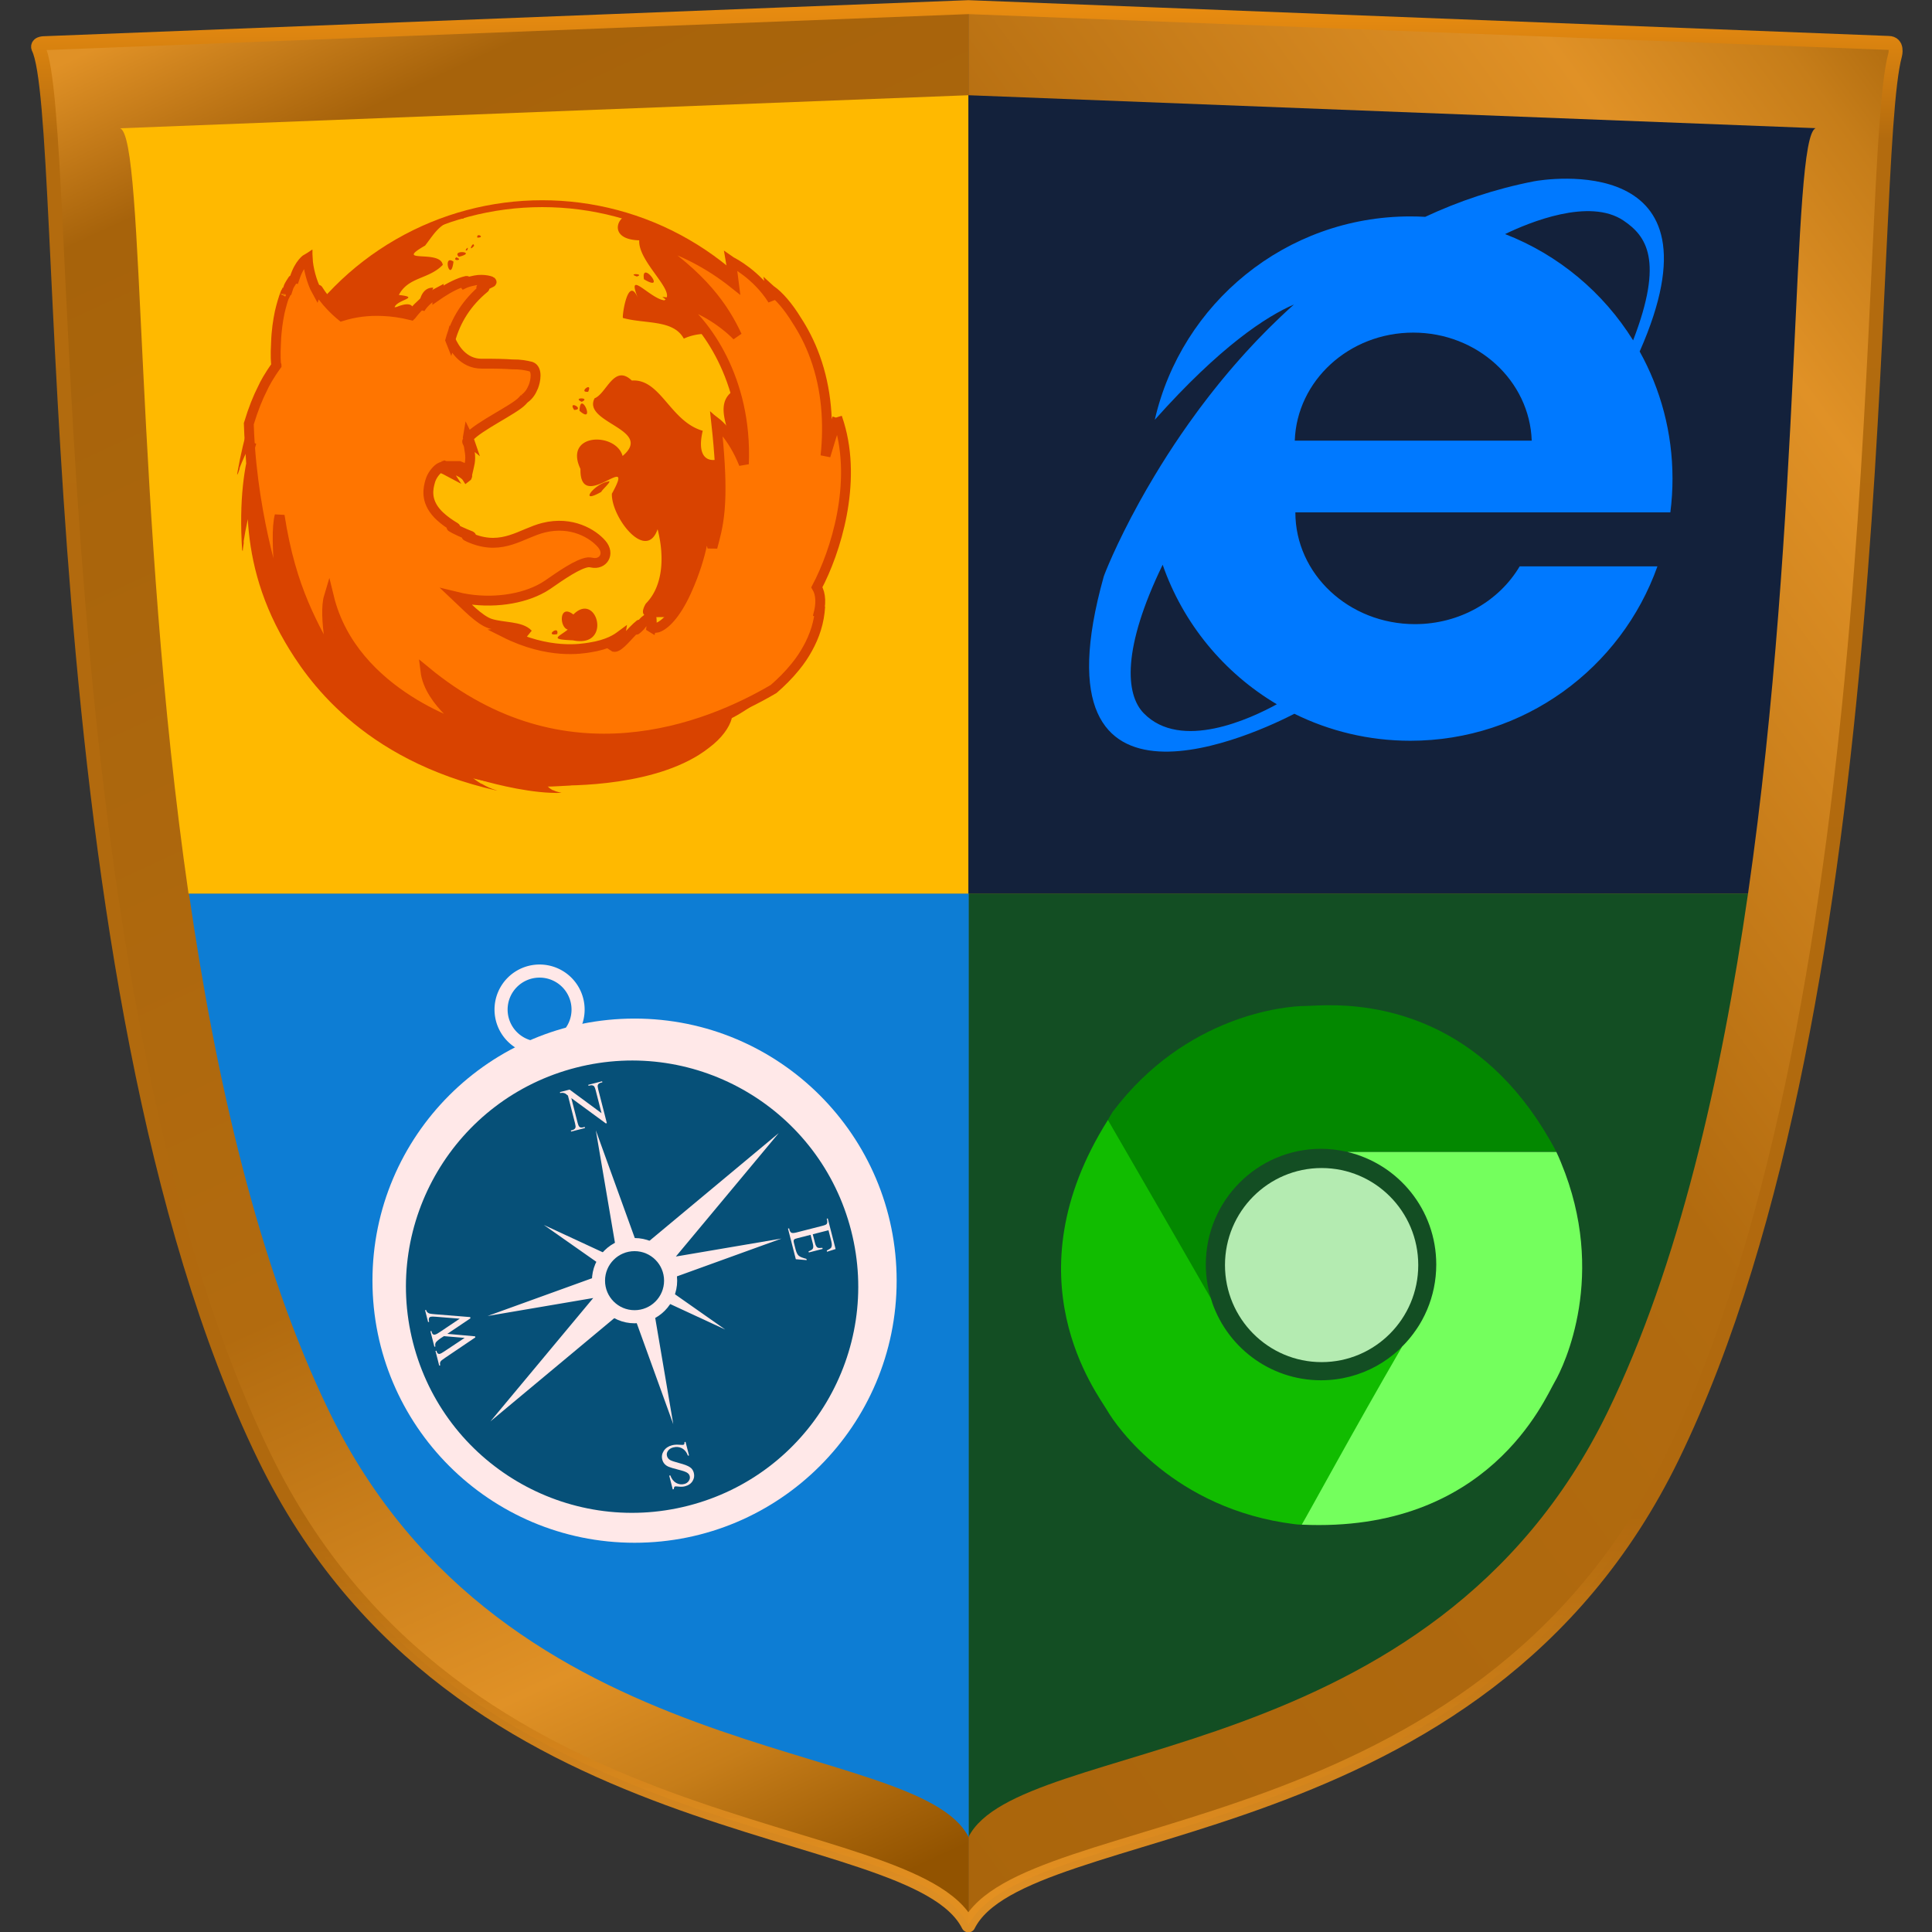 <?xml version="1.0" encoding="UTF-8"?>
<svg width="72.249mm" height="72.249mm" version="1.1" viewBox="0 0 256 256" xmlns="http://www.w3.org/2000/svg" xmlns:xlink="http://www.w3.org/1999/xlink">
<rect x="0" y="0" width="256" height="256" fill="#333333" stroke="none"/>
<defs>
<linearGradient id="linearGradient4223">
<stop stop-color="#e09126" offset="0"/>
<stop stop-color="#a7630b" offset=".085"/>
<stop stop-color="#b26b0f" offset=".615"/>
<stop stop-color="#e09126" offset=".839"/>
<stop stop-color="#c67d19" offset=".911"/>
<stop stop-color="#925300" offset="1"/>
</linearGradient>
<linearGradient id="linearGradient8106" x1="564.29" x2="714.29" y1="675.22" y2="565.22" gradientUnits="userSpaceOnUse" xlink:href="#linearGradient4223"/>
<linearGradient id="linearGradient8114" x1="15" x2="75" y1="10" y2="140" gradientTransform="translate(559.29 560.22)" gradientUnits="userSpaceOnUse" xlink:href="#linearGradient4223"/>
<linearGradient id="linearGradient4280" x1="638.04" x2="638.04" y1="566.93" y2="701.68" gradientUnits="userSpaceOnUse">
<stop stop-color="#e78b10" offset="0"/>
<stop stop-color="#b36b0e" offset=".068"/>
<stop stop-color="#b0690e" offset=".8"/>
<stop stop-color="#e69222" stop-opacity=".949" offset="1"/>
</linearGradient>
</defs>
<g transform="translate(1052.7 193.78)">
<g transform="matrix(1.847 0 0 1.847 -2103.3 -1239.4)">
<g fill-rule="evenodd">
<path d="m638.29 566.63v137.61c4.012-7.995 36.623-5.062 50.508-33.615 17.072-35.106 13.493-100.38 16.43-101.39l-66.938-2.602z" fill="url(#linearGradient8106)"/>
<path d="m638.29 566.63-67.006 2.611c3 1-0.577 66.275 16.494 101.38 13.887 28.558 46.506 25.619 50.51 33.619 6.4e-4 -1e-3 1e-3 -3e-3 2e-3 -4e-3l-5e-5 -137.61z" fill="url(#linearGradient8114)"/>
<path d="m638.29 572.95v57.271h55.93c3.937-27.308 3.065-54.293 4.857-54.908l-60.787-2.363z" fill="#13213b"/>
<path d="m638.29 630.22v67.693c3.658-7.253 33.261-4.598 45.867-30.521 5.083-10.453 8.142-23.851 10.062-37.172h-55.93z" fill="#134e23"/>
<path d="m582.37 630.22c1.923 13.321 4.983 26.719 10.066 37.172 12.612 25.936 42.235 23.266 45.871 30.531 2e-3 -3e-3 4e-3 -6e-3 6e-3 -0.01l-4e-5 -67.693h-55.943z" fill="#0d7dd4"/>
<path d="m638.28 572.95-60.854 2.371c1.831 0.61 0.97 27.593 4.912 54.9h55.943v-57.271h-2e-3z" fill="#ffb900"/>
</g>
<path d="m638.29 566.63 66 2.567c0.711 0 0.482 0.86 0.482 0.86-2.132 7.748 0.094 67.522-15.975 100.57-13.887 28.558-46.506 25.619-50.51 33.619-4.003-8-36.622-5.061-50.51-33.619-16.51-33.951-13.707-96.118-16.218-101.08 0 0-0.145-0.334 0.496-0.334z" fill="none" stroke="url(#linearGradient4280)" stroke-linecap="round" stroke-linejoin="round"/>
<g transform="matrix(.94 0 0 .94 36.905 38.083)">
<path d="m609.98 638.79a2.939 2.939 0 0 1 -2.939 2.939 2.939 2.939 0 0 1 -2.939 -2.939 2.939 2.939 0 0 1 2.939 -2.939 2.939 2.939 0 0 1 2.939 2.939z" fill="none" stroke="#ffe8e8" stroke-linejoin="round"/>
<g>
<circle cx="614.29" cy="659.48" r="20.003" fill="#ffe8e8"/>
<circle transform="matrix(.969 -.248 .248 .969 0 0)" cx="431.2" cy="791.41" r="17.253" fill="#065078"/>
<path transform="translate(559.29 560.22)" d="m52.045 87.787 1.549 9.111a2.753 2.753 0 0 1 1.408 -0.389 2.753 2.753 0 0 1 0.201 0.01l-3.158-8.732zm13.955 0.213-10.318 8.598a2.753 2.753 0 0 1 2.068 2.51l8.463-3.062-8.059 1.371 7.846-9.416zm-17.924 7.008 4.426 3.106a2.753 2.753 0 0 1 0.555 -0.797l-4.981-2.309zm4.201 3.877-8.49 3.07 8.059-1.371l-7.846 9.416 9.873-8.229a2.753 2.753 0 0 1 -1.625 -2.51 2.753 2.753 0 0 1 0.029 -0.377zm5.375 1.109a2.753 2.753 0 0 1 -0.391 0.836l4.662 2.162-4.271-2.998zm-1.164 1.584a2.753 2.753 0 0 1 -1.486 0.438 2.753 2.753 0 0 1 -0.012 0l2.965 8.197-1.467-8.635z" fill="#ffe8e8" fill-rule="evenodd"/>
</g>
<circle cx="614.29" cy="659.48" r="2.753" fill="none" stroke="#ffe8e8" stroke-linejoin="round"/>
<g fill="#ffffff" stroke-width="1px">
<g transform="matrix(.969 -.248 .248 .969 0 0)">
<path d="m432.87 775.74h-0.109q-0.207 0-0.282 0.12-0.051 0.073-0.051 0.34v2.643h-0.082l-2.072-2.523v1.925q0 0.289 0.064 0.364 0.08 0.096 0.273 0.096h0.109v0.087h-1.093v-0.087h0.111q0.207 0 0.282-0.122 0.053-0.067 0.053-0.338v-2.176q-0.035-0.047-0.073-0.093-0.035-0.049-0.073-0.096-0.151-0.14-0.38-0.14v-0.08h0.762l1.914 2.347v-1.808q0-0.291-0.067-0.358-0.091-0.102-0.273-0.102h-0.104v-0.08h1.09v0.08z" fill="#ffe8e8"/>
</g>
<g transform="matrix(.248 .969 -.969 .248 0 0)">
<path d="m792.75-444.61-0.273 0.788h-2.41v-0.087h0.107q0.16 0 0.249-0.075 0.089-0.075 0.089-0.393v-2.037q0-0.298-0.06-0.362-0.044-0.047-0.113-0.071-0.067-0.027-0.164-0.027h-0.107v-0.08h2.41l0.038 0.682h-0.091q-0.038-0.151-0.067-0.24-0.029-0.091-0.051-0.122-0.12-0.151-0.489-0.151h-0.864v1.239h0.688q0.293 0 0.391-0.107 0.069-0.078 0.104-0.346h0.087v1.088h-0.087q-0.035-0.275-0.104-0.353-0.098-0.111-0.391-0.111h-0.688v1.035q0 0.202 0.022 0.247 0.047 0.102 0.24 0.102h0.531q0.369 0 0.537-0.118 0.147-0.104 0.371-0.502h0.096z" fill="#ffe8e8"/>
</g>
<g transform="matrix(-.248 -.969 .969 -.248 0 0)">
<path d="m-789.23 415.53q-0.115 0-0.202 0.053-0.084 0.053-0.142 0.155-0.024 0.049-0.062 0.144-0.035 0.093-0.087 0.24l-0.871 2.532h-0.096l-0.711-2.003-0.708 2.003h-0.084l-0.931-2.605q-0.133-0.378-0.191-0.418-0.082-0.102-0.282-0.102v-0.08h1.155v0.08h-0.053q-0.171 0-0.222 0.104-0.022 0.042-0.022 0.082 0 0.044 0.022 0.138 0.024 0.093 0.075 0.238l0.615 1.763 0.52-1.499q-0.027-0.093-0.056-0.173-0.027-0.08-0.053-0.151-0.067-0.171-0.124-0.273-0.056-0.102-0.107-0.147-0.107-0.082-0.262-0.082v-0.08h1.219v0.08h-0.082q-0.251 0-0.251 0.207 0 0.064 0.024 0.167 0.027 0.102 0.078 0.242l0.606 1.71 0.595-1.732q0.051-0.14 0.073-0.233 0.024-0.096 0.024-0.144 0-0.215-0.344-0.215v-0.08h0.935v0.08z" fill="#ffe8e8"/>
</g>
<g transform="matrix(-.969 .248 -.248 -.969 0 0)">
<path d="m-430.16-804.76q0 0.36-0.278 0.617-0.286 0.255-0.708 0.255-0.253 0-0.529-0.093-0.273-0.089-0.318-0.089-0.109 0-0.14 0.182h-0.082v-1.073h0.082q0.053 0.449 0.329 0.684 0.242 0.207 0.606 0.207 0.273 0 0.453-0.155 0.169-0.144 0.169-0.355 0-0.22-0.171-0.378-0.133-0.12-0.584-0.375-0.278-0.155-0.46-0.282-0.18-0.129-0.271-0.235-0.178-0.195-0.178-0.491 0-0.344 0.247-0.582 0.251-0.242 0.662-0.242 0.107 0 0.22 0.022t0.231 0.067q0.242 0.089 0.273 0.089 0.102 0 0.153-0.178h0.084v1.084h-0.084q-0.044-0.431-0.286-0.664-0.122-0.12-0.269-0.178-0.147-0.06-0.315-0.06-0.233 0-0.391 0.142-0.162 0.142-0.162 0.34 0 0.182 0.155 0.326 0.078 0.075 0.231 0.173 0.155 0.098 0.391 0.224 0.211 0.113 0.36 0.204 0.151 0.089 0.244 0.16 0.335 0.255 0.335 0.653z" fill="#ffe8e8"/>
</g>
</g>
</g>
<g transform="matrix(.124 0 0 .124 585.83 580.43)">
<circle cx="176.48" cy="170.07" r="167.65" fill="none" stroke="#d94300" stroke-linejoin="round" stroke-width="3.977"/>
<g>
<path d="m176.48 1.432a168.64 168.64 0 0 0 -12.592 0.502c3.331 2.869 14.333 0.535 18.945 0.916 2.578-0.029 5.276-0.35 7.766-0.713a168.64 168.64 0 0 0 -14.119 -0.705zm-13.646 0.719h0.102-0.102zm36.242 0.994c-0.244 0.242-0.504 0.493-0.844 0.787 4.832 3.59 10.197 2.428 17.303 2.279a168.64 168.64 0 0 0 -16.459 -3.066zm-54.727 1.52a168.64 168.64 0 0 0 -123.72 101.19c-0.426 1.352-0.701 2.413-0.793 3.096 6.293-11.908-2.722 17.978 5 9.102 2.122 10.166-12.758 23.47 3.5 8.199-2.207 11.529 3.006-1.458 4.277 2.193 0.529-15.19 19.916 0.959 17.924-13.893-9.339 0.19 28.631-17.106 4.736-15.467-17.386 2.132 8.668-23.508 8.377-29.623 14.528-14.269-4.059 11.799 14.486 3.389 3.14-2.388 5.785 16.149 14.5 3 10.649-6.466 14.344-20.524-1.633-13.117 0.507-4.748 16.01-5.961 2.527-7.504 5.532-10.592 17.185-8.938 25.418-17.396-1.405-9.19-29.089-0.358-10.213-11.182 6.154-7.986 9.223-14.652 22.201-15.6 0.094-1.112 7.061-3.916 13.414-6.387zm-111.74 123.78c-0.041 1.178 0.018 2.523 0.223 4.107 0.116-2.144 0.017-3.42-0.223-4.107zm194.32-119.25c-6.991-0.272-12.798 13.947 5.672 14.428-0.725 12.69 22.105 29.944 14.561 34.725-8.373-0.923-22.551-19.005-15.125-0.896-5.916-14.776-9.469 10.237-8.861 11.08 12.681 3.59 29.207 0.766 35.217 11.963 15.189-6.967 35.014-0.152 37.943 14.059 0.271 2.789 16.053 15.913-0.137 12.262 4.069 15.823 3.971 18.706-4.93 1.812-17.989 6.535-6.292 24.328-4.033 37.324-13.444 9.244-21.983 4.978-17.889-12.148-18.893-5.398-24.337-30.253-41.012-29.051-10.352-9.869-14.673 7.625-21.551 10.25-7.432 14.272 34.521 17.911 16.197 33.387-3.853-13.914-34.32-13.447-24.379 7.516-0.491 26.842 32.896-12.353 18.174 14.336-0.388 13.599 19.81 39.722 26.459 20.512 4.037 15.762 3.261 32.942-6.854 43.084-9.548 16.798 26.653-2.273 14.332 18.662-11.056 3.037-4.064 9.915 3.203 4.205-2.634 8.466 9.704 9.797 7.953 18.016 0.117 0.075 0.269 0.263 0.465 0.633-0.316 0.469-0.537 0.348-0.652 0.094-0.34 1.134-0.925 2.388-1.848 3.807 7.26 0.041 18.625-26.699 26.162-16.32-6.038 9.745 1.786 3.178 10.42-3.51-0.155 0.275-0.292 0.552-0.381 0.83 0.947-0.918 1.568-1.573 2.047-2.107 4.851-3.707 9.697-7.136 12.268-7.455 0.8-2.998 2.841-6.162 5.273-9.371-0.673 1.258-1.618 3.344-2.789 6.434 2.937-4.385 4.101-7.505 3.926-7.906 7.84-9.95 18.355-20.17 7.387-27.186-3.636 11.045-13.895 27.146-25.617 26.064 3.761-11.012-6.955-18.306 7.844-28.475 5.092-6.411 6.963-13.933 11.822-6.449 2.232-13.181 16.086-27.227 14.574-41.57-3.526-5.521 1.822-17.09 2.365-20.279-9.503 2.25 1.706-13.15-11.365-4.035-5.342-9.718 1.394-26.378-4.481-23.865-16.905-8.44-5.024-22.687 5.039-7.43 8.891 0.985-0.606-17.807-0.248-5.732-10.466-2.24-7.423-27.734 0.123-9.506-0.557-1.889-1.188-3.74-1.879-5.557a168.64 168.64 0 0 0 -57.154 -58.939c-2.256-0.332-1.492 0.472-7.076-2.482 1.217 2.727-5.871-2.858-8.994-6.301a168.64 168.64 0 0 0 -22.143 -8.904c-0.01-4.368e-4 -0.019-0.004-0.029-0.004zm34.754 266.25c0.074-0.248 0.137-0.49 0.188-0.727-0.302-0.193-0.342 0.387-0.188 0.727zm-122.05-254.78c-0.506 0.043-0.909 0.411-0.691 1.383 3.416-0.01 1.805-1.478 0.691-1.383zm121.81 3.982 0.299 0.199-0.299-0.199zm0.643 0.357c-0.044-0.003-0.019 0.06 0.156 0.242 0.737 0.354-0.024-0.234-0.156-0.242zm-125.48 0.93c-0.946-0.041-2.784 4.478 0.439 0.912-0.05-0.651-0.221-0.903-0.439-0.912zm-3.275 2.047c-0.425-0.142-2.134 2.385-0.186 1.266 0.327-0.874 0.327-1.218 0.186-1.266zm-3.383 2.463c-1.807 0.031-3.681 0.801-1.703 2.703 6.237-1.56 4.026-2.742 1.703-2.703zm-3.203 3.002c-2.77 2.403 4.736 1.814 0 0zm-3.59 1.697c-3.489 0.078 0.624 12.133 1.99 0.803-0.839-0.581-1.492-0.814-1.99-0.803zm113.31 7.127c-0.981-0.085-1.598 0.892-1.119 3.877 10.276 6.188 4.061-3.622 1.119-3.877zm-5.65 0.93c-1.391-0.054-2.64 0.342 0.432 1.348 2.495-0.791 0.96-1.294-0.432-1.348zm-0.949 1.33 0.381 0.018-0.381-0.018zm-116.42 6.518c-11.376-0.767-9.445 25.229 0 0zm-8.801 11.799v0.201-0.201zm-14.67 18.848c-7.759 0.134-22.028 13.485-5.625 10.109 0.346 2.789 10.583-4.151 9.795-6.457-0.336-2.692-1.997-3.69-4.17-3.652zm113.15 26.881c-1.311-0.053-4.288 3.07-0.076 2.672 0.924-1.966 0.672-2.647 0.076-2.672zm-133.13 3.004c-1.13-0.039-2.509 0.745-0.748 2.469 2.758-1.567 1.878-2.43 0.748-2.469zm129.2 3.494c-1.44-9e-3 -2.829 0.642 0.154 1.975 2.777-1.298 1.286-1.966-0.154-1.975zm-129.31 1.756c2.879 11.765-9.355 14.721-11.131 21.219 20.852 8.861 20.137-13.486 11.131-21.219zm129.69 1.213c-0.774-0.072-1.425 0.995-1.52 4.205 7.26 6.47 3.841-3.989 1.52-4.205zm-5.074 0.943c-0.63 0.106-0.801 0.846 0.455 2.762 4.53-0.155 0.93-2.994-0.455-2.762zm-173.35 0.861-0.1 0.1 0.1-0.1zm62 2.6c-6.077 1.428 0.323 5.274 0 0zm-1.766 3.066c-1.534-0.165-3.242 1.748-4.035 7.934 9.935 2.855 7.409-7.57 4.035-7.934zm-44.717 0.314c-1.612 0.02-3.753 2.66-0.818 6.82 3.25-4.817 2.24-6.838 0.818-6.82zm1.691 4.363c-2.732 0.25 1.42 7.018 2.291 0.656-1.043-0.526-1.785-0.702-2.291-0.656zm18.092 3.656c-1.511 8.31 3.967 0.171 0 0zm-17.367 0.055c-0.681-0.263-4.965 6.935-1.533 4.746 1.516-3.397 1.8-4.643 1.533-4.746zm297.22 0.289c-0.307-0.317 0.147 7.759 0.748 5.357-0.39-3.824-0.628-5.234-0.748-5.357zm-294.86 0.15c-1.536 0.126-3.777 2.266-3.795 7.406 6.579-4.4 5.77-7.568 3.795-7.406zm293.52 4.078c-1.711-0.078 3.344 8.375 1.188 0.629-0.561-0.431-0.943-0.618-1.188-0.629zm-298 2.598-0.816 1.93 0.816-1.93zm7.783 0.23c-11.577 4.936-11.082 21.77 3.707 15.221 0.448 4.334 1.546-0.636 1.094-1.721 13.949-11.907-12.963-0.582-4.801-13.5zm2.5 1.199c-6.479 0.958 2.058 8.217 0 0zm65.66 2.242c-0.538-0.038-1.9 1.98-0.66 2.959 1.009-2.172 0.983-2.936 0.66-2.959zm-1.561 1.959 0.201 0.299-0.201-0.299zm-3.779 1.969c-2.835-0.145-6.658 1.373-10.479 5.465-12.834 3.451-24.381 8.241-32.82-2.346-2.929 0.839-5.088 1.797-6.664 2.84 0.283-0.38 0.572-0.924 0.844-1.728-3.196-0.25-2.89 2.489-1.773 2.406-7.94 6.471 4.711 15.96 7.113 23.168-4.768 5.915-12.818-9.122-16.102-3.383-9.458-18.388-21.838 20.792-4.754 25.434 15.018 15.341-14.061 6.305-2.398 20.184-4.787 26.107 20.589 26.892 26.584 45.596 6.681 16.414 4.738-4.839 13.561 6.098 6.774 7.951-5.243 9.312 10.383 16.484 11.54 17.965 30.727 30.176 51.248 35.811 8.392 4.024-33.643-18.979-15.006-18.625 6.305 8.374 8.072 4.507 10.037-0.602-0.384 1.153-0.313 2.91 1.307 1.029-0.286-2.301-0.848-2.087-1.197-1.307 2.129-5.556 4.59-12.33 13.332-6.576 11.225-7.526 8.303-27.394-1.869-28.686 1.053-0.442 22.273-3.631 13.535-4.531-11.929-8.653-27.466-17.254-34.545-29.236 3.616-2.637-0.347-4.535-1.816-3.606-2.401-5.73-2.847-12.214-0.189-19.783 12.846-20.664-45.407-26.339-20.178-51.098 0.125 0.379 0.451 0.9 1.127 1.623 1.773-1.016 0.679-2.102-0.268-2.348 8.114-5.931 6.289-12.013 0.988-12.283zm4.324 9.045c-0.519-0.11-1.956 1.572-0.244 1.586 0.526-1.116 0.48-1.536 0.244-1.586zm-1.875 2.662c-0.527-0.103-1.877 0.586-0.67 1.225 1.006-0.815 0.986-1.163 0.67-1.225zm-1.568 0.424 0.398 0.5-0.398-0.5zm106.77 2.309c-0.164-0.049-0.476 5e-3 -0.975 0.191-7.677 1.421-17.106 13.614-3.488 5.85-0.453-0.335 5.614-5.702 4.463-6.041zm-110.44 1.08c-1.817-0.45-8.07 14.956 0.068 5.012 0.6-3.517 0.44-4.886-0.068-5.012zm206.95 3.158c0.156 0.057-0.084 0.793-0.977 2.553-4.38 13.908-13.038 25.515-17.916 38.9 4.484-16.4 3.139-25.646 13.744-37.629-3.851 9.356-8.496 21.836 0.06 5.711-1.069-1.297 4.532-9.74 5.088-9.535zm-8.377 9.652-0.199 0.301 0.199-0.301zm-264.59 22.553-0.111 1.549 0.111-1.549zm291.29 2.447c-3.803 1.772 1.125 7.511 0 0zm-3.453 2.635c-2.865-0.346-0.662 13.94 1.553 1.166-0.631-0.768-1.143-1.117-1.553-1.166zm-196.65 18.082c-0.777 0.074-1.216 0.823 0.107 2.783 3.423-1.155 1.188-2.907-0.107-2.783zm-4.893 0.885-0.057 0.172 0.057-0.172zm7.231 2.272c-1.879-0.198-3.097 2.278-0.23 9.627-1.162 0.545-2.392 2.6-0.701 3.5 9.034-5.033 4.064-12.796 0.932-13.127zm-4.33 0.127c-4.51 1.944 3.695 4.761 0 0zm192 3.602c-0.85 5.599-6.751 8.025 0 0zm-1.529 0.227c0.341 0.102-1.011 2.044-5.324 6.676l-3.047 1.996c3.759-5.044 7.872-8.821 8.371-8.672zm1.129 6.773c-4.244 6.433-3.28 8.724 0 0zm-118 0.189c-2.062-0.17-4.47 0.764-7.041 3.365-8.232-6.415-8.309 7.221-3.256 8.744-5.409 4.375-11.063 5.614 3 6.201 18.695 3.876 16.232-17.574 7.297-18.311zm112.49 0.586c1.92-0.279-3.249 5.958-9.688 7.424 5.731-5.343 8.682-7.278 9.688-7.424zm6.213 0.023-1.303 2.731 1.303-2.731zm-2.5 3.9c-6.243 9.362-10.795 17.374-1.602 3.463l1.602-3.463zm-274.17 0.771c-0.846 0.326 5.546 7.255 0.271 0.029-0.126-0.043-0.215-0.051-0.271-0.029zm140.6 7.246c-1.725 0.169-4.338 3.188 0.975 2.182 0.411-1.746-0.19-2.259-0.975-2.182zm126.97 3.482c-8.607 10.899 0.405 1.601 0 0zm-262.79 0.242c0.01 0.317 6.106 11.832 1.785 3.059-1.314-2.358-1.788-3.147-1.785-3.059zm260.85 0.098c-1.342-0.025-4.469 1.395-9.168 5.66 8.679-1.568 11.404-5.619 9.168-5.66zm-2.41 4.805c-0.626 0.033-2.506 1.19-4.168 3.397l0.811-0.041c3.356-2.296 3.983-3.388 3.357-3.356zm0.293 0.779c-0.336 0.029-5.021 4.675-3.252 3.775 2.659-2.85 3.405-3.789 3.252-3.775zm-8.752 0.676c-3.64 1.231-2.228 5.587 0 0zm3.086 0.646c-0.474 0.053-1.183 0.272-2.186 0.754 1.891 1.908 4.239-0.982 2.186-0.754zm4.414 1.154c-2.846 1.578-2.458 5.613 0 0zm-5.131 0.895c-0.349 6e-3 -0.996 0.2-2.068 0.705-0.525 2.798 3.579-0.73 2.068-0.705zm0.131 1.705c-9.859 4.478 1.742 2.379 0 0zm-1.898 0.1-0.201 0.201 0.201-0.201zm-131.8 2.4c-6.996 0.476 1.656 7.103 0 0zm-99.492 3.615c-0.073 0.011 0.264 0.453 1.393 1.686 2.731 2.114-1.174-1.718-1.393-1.686zm231.79 0.385c-13.18 10.693-6.241 11.757 0 0zm-231.34 1.467c-1.094-0.141 0.292 4.563 5.695 10.225l-0.461-1.891c-2.577-5.873-4.486-8.238-5.234-8.334zm192.66 1.277c-1.664-0.024-5.935 1.385-2.127 2.057 3.186-1.512 3.126-2.042 2.127-2.057zm-4.4 2.16c-0.609 0.088-1.387 0.71-2.326 2.195 4.422 7.074 4.965-2.576 2.326-2.195zm-185.92 3.188c-0.405-0.121-0.061 1.094 1.897 3.008-0.813-2.011-1.581-2.913-1.897-3.008zm182.6 8e-3c-5.751 1.21 4.04 1.482 0 0zm-5.342 0.691c-4.451-0.137-9.977 1.773-14.758 4.709-12.655-0.572-27.029-0.583-29.201 15.4 4.038 2.916-18.36 18.643 1.611 18.717 11.089-5.414 0.718 6.843 14.945-3.857 7.401-9.829 20.143-12.837 21.648-9.504-11.992 9.567 19.675-5.825 22.217-9.561 0.41 0.231 1.9-0.385 2.678-2.295-1.465 0.706-2.236 1.286-2.574 1.695-0.11-0.12-0.34-0.19-0.725-0.195 5.274-9.584-13.095 7.937-7.543-7.533-0.473-5.256-3.848-7.439-8.299-7.576zm42.742 1.609-0.102 0.1 0.102-0.1zm-9.602 0.5c-3.191 2.213 2.628 0.277 0 0zm2.102 0.1c-2.467 0.394 0.565 1.725 0 0zm1.6 0.801c-2.616 0.834 0.55 1.616 0 0zm-7.5 1.299c-5.179 1.983 0.672 1.851 0 0zm-2.4 1.5c-5.741 2.704 0.684 3.641 0 0zm-3.301 3c-8.01 4.054-2.231 5.014 0 0zm-193.58 0.021c-0.583-0.031 0.936 1.607 4.979 3.68-2.799-2.623-4.525-3.656-4.979-3.68zm188.97 3.977-0.193 0.102 0.193-0.102zm6e-3 2e-3h0.201-0.201zm-123.27 7.283c-0.987-0.041 2.277 4.312 2.668 1.918-1.537-1.403-2.339-1.904-2.668-1.918zm7.248 0.065c-0.509-0.054-0.911 0.286-0.68 1.453 3.44 0.688 1.8-1.335 0.68-1.453zm-9.176 0.578c-1.155 0.07-2.238 1.365 1.195 1.674 0.216-1.318-0.502-1.716-1.195-1.674zm7.695 0.074 0.201 0.201-0.201-0.201zm-7.229 2.684c-0.384 0.053-0.526 0.383 0.129 1.217 2.732-0.117 0.716-1.335-0.129-1.217zm-1.871 1.518c-1.942 0.452 1.691 1.103 0 0zm-0.752 2.775c-0.2-0.014-0.227 0.299 0.152 1.225 2.6 1.798 0.447-1.183-0.152-1.225zm96.213 0.246c-2.248-0.033-13.855 10.522-0.361 2.078 0.901-1.499 0.88-2.071 0.361-2.078zm-97.854 0.885c-0.351-0.019-0.512 0.297 0.193 1.293 1.505-0.299 0.392-1.262-0.193-1.293zm99.293 1.293c-7.465 1.695 2.832 1.675 0 0zm-100.3 0.99c-0.305-0.05 0.412 3.385 0.396 0.709-0.201-0.501-0.326-0.697-0.396-0.709zm1.268 0.539c-0.352 0.054-0.56 0.524 0.398 1.246-0.367 0.601-0.047 1.236 2.131 1.125 1.123-2.982-1.313-2.215-2.053-1.23 0.321-0.856-0.138-1.193-0.477-1.141zm-1.068 1.701c-0.253 0.011-0.612 0.063-1.103 0.17-0.552 1.64 2.874-0.246 1.103-0.17z" fill="#d94300"/>
<path d="m237 23.1c32.5 21.4 44.599 39.601 52.199 55.801-8.7-8.9-23.5-18.1-33.6-18.9 14.834 11.076 39.625 43.68 37.561 93.049-6.702-16.79-15.76-23.748-15.76-23.748 0.012 0.135 0.025 0.292 0.037 0.428-0.079-0.072-0.161-0.16-0.238-0.229 1.998 18.277 2.609 31.222 2.424 40.969-0.012 0.54-0.029 1.082-0.047 1.623-0.025 0.85-0.053 1.682-0.09 2.482-0.047 0.99-0.11 1.98-0.176 2.971-0.042 0.609-0.08 1.246-0.129 1.826-0.024 0.304-0.058 0.607-0.084 0.91-0.872 9.366-2.609 15.083-4.15 20.998-1.831-7.817-4.248-12.18-4.248-12.18s-0.053 0.442-0.061 0.514c-0.042-0.093-0.099-0.224-0.139-0.312 0 0-0.6 15.398-10.6 37.398-6.307 13.858-12.743 19.713-16.754 20.967-1.371 0.345-2.506 0.146-3.346-0.467-0.023 0.093-0.052 0.181-0.076 0.273-0.029-0.02-0.125-0.072-0.125-0.072 0.2-2.2 0.5-4.4-0.1-5.9 0 0-3.201 1.1-5.301 4-0.6 0.9-1.367 1.744-2.305 2.574-0.312 0.277-0.644 0.551-0.994 0.826-0.2 0.2 2.3-3.2 2.1-3.1-1.2 1-2.6 2.2-3.9 3.6-4.9 5.1-9.399 10.799-11.699 9.199 2.1-0.7 3.899-3.4 4.299-6.1-1.9 1.4-6.799 4.999-17.799 6.699-4.5 0.7-23.6 4.2-49.1-8.6 3.7-0.4 9.3-1.699 13.5 0.801-4.2-4.6-14.501-3.7-21.801-6-6.4-2-14.7-11-19.5-15.5 17.222 4.218 35.367 2.024 47.658-4.133 1.774-0.873 3.429-1.83 4.941-2.867 7.39-5.109 17.76-12.442 23.549-13.01 0.695-4e-3 1.378 0.051 2.051 0.209 6.4 1.4 10.701-4.999 5.701-10.799s-17.201-13.5-33.701-9.4c-12.7 3.2-23.399 13.299-41.199 6.299-1.1-0.4-2.201-0.9-3.301-1.5s3.7 0.7 2.5 0c-3.4-1.3-9.599-4.099-11.199-5.199-0.3-0.2 2.601 0.501 2.301 0.301-3.756-2.222-6.584-4.341-8.771-6.354-0.404-0.37-0.801-0.741-1.162-1.109-0.124-0.126-0.235-0.248-0.354-0.373-7.386-7.827-5.428-15.168-4.314-19.064 0.945-3.35 3.508-6.318 5.164-7.473 0.121-0.076 0.243-0.153 0.367-0.225 0.061-0.035 0.122-0.071 0.18-0.1 2.394 0.898 3.891 1.697 3.891 1.697s-1.101-1.702-1.801-2.602c0.2-0.1 0.3-0.099 0.5-0.199 2 0.7 6.499 2.3 8.699 3.5 2.325 1.125 3.47 2.306 3.897 2.826 0.142 0.173 0.205 0.273 0.205 0.273s0.7-0.5 0-2c-0.3-0.7-1.4-2.6-4.4-4.4h0.1c1.6 0.6 3.3 1.4 5.1 2.5 0.6-2.7 1.7-5.498 1-10.398-0.6-3.5-0.499-4.302-1.299-5.602-0.7-1.1 0.199-1.5 1.299-0.6-0.3-0.9-0.7-1.7-1.1-2.6 4e-3 -0.019 0.017-0.041 0.021-0.061 0.125 0.249 0.233 0.395 0.342 0.367 0.068 0.079 0.117 0.074 0.137-0.107 5.3-6.4 26.2-16.1 30.9-21.1 0.594-0.643 1.083-1.193 1.49-1.674-0.029 0.08-0.063 0.205-0.09 0.273 2.7-2.1 3.9-4.1 5.1-7 1.2-3 2.6-10-1.4-11.5-3.169-0.768-5.994-1.344-10.994-1.301-4.182-0.307-9.776-0.455-17.406-0.398-11.1 0.1-16.3-9.599-18.1-13.699-0.033 0.118-0.06 0.236-0.092 0.354-0.031-0.078-0.08-0.181-0.107-0.254 3.2-11.7 9.699-21.901 19.799-30.201 0.6-0.5-2.399 0.301-1.799-0.199 0.7-0.6 4.999-2.7 5.799-3.1 1-0.6-4.7-2.1-9.5-1.1-3.675 0.75-5.1 1.275-6.68 2.039-0.527 0.255-1.071 0.534-1.721 0.859 1-1.1 4.3-2.7 3.5-2.6-4.638 1.05-10.04 3.862-14.869 7.027-0.69 0.452-1.367 0.911-2.029 1.373 0-0.5-3.9e-4 -0.9 0.1-1.6-2.5 1.3-8.6 6-10.1 9.5 0-0.8-2e-3 -1.2-0.102-2-1.7 1.6-3.398 3.5-4.898 5.5 0 0-0.013 0.037-0.043 0.066-5.924-1.476-11.365-2.187-16.25-2.404-8.904-0.446-16.898 0.712-24.051 2.959-3.781-3.073-9.367-8.416-13.656-15.322-0.074-0.111-0.132-0.109-0.184-0.07-0.076-0.051-0.134 0.006-0.186 0.115-0.011-0.016-0.021-0.028-0.031-0.045-0.252-0.379-0.351 0.247-0.486 0.633-2.66-4.82-4.816-12.895-5.113-18.633 0 0-0.064 0.043-0.096 0.062-0.001-0.02-0.005-0.043-0.006-0.062 0 0-0.114 0.073-0.281 0.191-0.004-0.061-0.014-0.13-0.018-0.191 0 0-4.401 2.5-7.201 11.5-0.289 0.924-0.534 1.594-0.756 2.186 0.052-0.754 0.109-1.541 0.057-1.385-0.021 0.047-0.069 0.113-0.094 0.162-0.002-0.059 0.007-0.2-0.006-0.162-0.069 0.151-0.196 0.345-0.301 0.521 0.004-0.06 0.011-0.148 0.014-0.199 0.013-0.253 0.011-0.397-0.014-0.322-0.5 1.1-2.1 2.9-2.6 4.9-0.3 1.125-0.713 1.912-0.984 3.037-0.014 0.058-0.02 0.135-0.033 0.195-0.02-0.451-0.043-0.829-0.082-0.633-0.004 0.012-0.009 0.024-0.014 0.035-0.012-0.079-0.034-0.135-0.086-0.135h-0.102c-0.035 0.087-0.069 0.187-0.104 0.279-0.03-0.224-0.063-0.379-0.096-0.279-1.3 3.3-2.4 7.1-3.4 11.4-0.964 4.682-1.91 10.578-2.123 17.631-0.417 6.893-0.156 12.083 0.223 13.068 0.035-0.035 0.057-0.064 0.09-0.098 8.9e-4 0.003 0.001 0.009 2e-3 0.012-4.294 5.894-6.993 10.889-8.092 13.387-5.2 10.1-10.499 25.698-14.799 49.898 0 0 0.177-0.512 0.262-0.764-0.053 0.295-0.109 0.568-0.162 0.865 0 0 0.039-0.114 0.041-0.119-0.013 0.075-0.028 0.144-0.041 0.219 0 0 0.1-0.4 0.4-1.1-0.1 0.3-0.101 0.7-0.201 1 0 0 0.402-1.102 1.102-3.102 0.067-0.372 0.138-0.724 0.205-1.092 1.346-3.504 3.599-8.828 6.785-14.629-4.102 13.02-7.357 33.031-5.391 62.822 0.006-0.06 0.045-0.359 0.057-0.467 0.017 0.259 0.026 0.505 0.043 0.766 0-0.12 0.032-0.337 0.061-0.602 0.006-0.065 0.036-0.285 0.045-0.369 0.003 0.291 0.015 0.554 0.094 0.871 0-0.4 0.202-2.099 0.602-4.699-0.018-0.349-0.028-0.681-0.045-1.027 0.496-3.252 1.277-7.666 2.389-12.799 1.169 20.076 6.027 44.52 21.555 71.125 12 20.5 43.502 68.1 122.6 85.9-0.303-0.087-0.594-0.184-0.889-0.277 0.397 0.091 0.788 0.187 1.188 0.277-3.6-1-6.7-2.5-9-3.9-0.185-0.049-0.366-0.101-0.551-0.15-3.073-1.841-4.85-3.449-4.85-3.449s1.85 0.595 4.961 1.473c0.015 0.01 0.025 0.018 0.039 0.027 9.2 2.6 30.1 7.901 46.5 7.301-0.157-0.031-0.294-0.067-0.445-0.1 0.015-5.6e-4 0.031-1e-3 0.047-2e-3 -0.185-0.033-0.351-0.072-0.527-0.107-1.563-0.362-2.853-0.789-3.773-1.291-0.1-3e-3 -0.203-0.012-0.303-0.016-2.828-1.367-3.498-2.984-3.498-2.984s1.258 0.043 2.383 0.08c0.044 0.042 0.07 0.077 0.117 0.119 10.9 0.3 62.801 0.699 91.301-21.801 7.1-5.3 11.699-11.5 13.199-17.1 0 0-0.058 0.042-0.156 0.094 0.01-0.038 0.023-0.075 0.033-0.113 5e-3 -3e-3 0.017-7e-3 0.021-0.01l-4e-3 -0.055c7e-3 -0.026 0.015-0.052 0.021-0.078 0.022-0.011 0.044-0.024 0.066-0.035l0.018 0.098s-0.032 0.03-0.102 0.07l2e-3 0.029c3.3-1.7 6.6-3.7 10-6 8.4-5.7 18.601-13.6 26.701-23.6 3.044-3.69 5.381-7.284 7.221-10.646 4.046-7.264 6.795-15.407 7.279-24.453-0.138 2.023-0.619 4.015-1.371 5.971 0.041-0.227 0.083-0.454 0.123-0.68 1.896-6.52 1.72-12.34-0.674-16.346 10.834-20.486 23.382-59.967 12.904-94.617-0.13-0.436-0.284-0.865-0.422-1.299-0.393-1.302-0.662-2.026-0.662-2.027-0.035-0.1-0.064-0.202-0.1-0.303 0.03 0.117 0.054 0.233 0.084 0.35v2e-3c-0.029 0.089-2.939 8.832-6.805 21.875 2.04-18.943 0.614-38.679-5.979-56.926-3.08-8.579-6.904-15.7-10.645-21.43-4.963-8.159-10.447-14.399-14.756-17.371 0.551 0.415 1.093 0.908 1.627 1.459-0.945-0.872-1.627-1.459-1.627-1.459 0.119 0.13 0.228 0.262 0.346 0.393-0.175-0.155-0.545-0.492-0.545-0.492s0.627 3.436 1.018 5.574c-9.169-14.582-22.972-21.601-23.938-22.08-0.045-0.029-0.281-0.193-0.281-0.193s0.724 4.127 1.812 12.855c-13.855-11.043-30.536-20.088-50.412-25.557z" fill="#d94300"/>
<path d="m237 23.1c32.5 21.4 44.599 39.601 52.199 55.801-8.7-8.9-23.5-18.1-33.6-18.9 14.834 11.076 39.625 43.68 37.561 93.049-6.702-16.79-15.76-23.748-15.76-23.748 0.012 0.135 0.025 0.292 0.037 0.428-0.079-0.072-0.161-0.16-0.238-0.229 1.998 18.277 2.609 31.222 2.424 40.969-0.012 0.54-0.029 1.082-0.047 1.623-0.025 0.85-0.053 1.682-0.09 2.482-0.047 0.99-0.11 1.98-0.176 2.971-0.042 0.609-0.08 1.246-0.129 1.826-0.024 0.304-0.058 0.607-0.084 0.91-0.872 9.366-2.609 15.083-4.15 20.998-1.831-7.817-4.248-12.18-4.248-12.18s-0.053 0.442-0.061 0.514c-0.042-0.093-0.099-0.224-0.139-0.312 0 0-0.6 15.398-10.6 37.398-6.307 13.858-12.743 19.713-16.754 20.967-1.371 0.345-2.506 0.146-3.346-0.467-0.023 0.093-0.052 0.181-0.076 0.273-0.029-0.02-0.125-0.072-0.125-0.072 0.2-2.2 0.5-4.4-0.1-5.9 0 0-3.201 1.1-5.301 4-0.6 0.9-1.367 1.744-2.305 2.574-0.312 0.277-0.644 0.551-0.994 0.826-0.2 0.2 2.3-3.2 2.1-3.1-1.2 1-2.6 2.2-3.9 3.6-4.9 5.1-9.399 10.799-11.699 9.199 2.1-0.7 3.899-3.4 4.299-6.1-1.9 1.4-6.799 4.999-17.799 6.699-4.5 0.7-23.6 4.2-49.1-8.6 3.7-0.4 9.3-1.699 13.5 0.801-4.2-4.6-14.501-3.7-21.801-6-6.4-2-14.7-11-19.5-15.5 17.222 4.218 35.367 2.024 47.658-4.133 1.774-0.873 3.429-1.83 4.941-2.867 7.39-5.109 17.76-12.442 23.549-13.01 0.695-4e-3 1.378 0.051 2.051 0.209 6.4 1.4 10.701-4.999 5.701-10.799s-17.201-13.5-33.701-9.4c-12.7 3.2-23.399 13.299-41.199 6.299-1.1-0.4-2.201-0.9-3.301-1.5s3.7 0.7 2.5 0c-3.4-1.3-9.599-4.099-11.199-5.199-0.3-0.2 2.601 0.501 2.301 0.301-3.756-2.222-6.584-4.341-8.771-6.354-0.404-0.37-0.801-0.741-1.162-1.109-0.124-0.126-0.235-0.248-0.354-0.373-7.386-7.827-5.428-15.168-4.314-19.064 0.945-3.35 3.508-6.318 5.164-7.473 0.121-0.076 0.243-0.153 0.367-0.225 0.061-0.035 0.122-0.071 0.18-0.1 2.394 0.898 3.891 1.697 3.891 1.697s-1.101-1.702-1.801-2.602c0.2-0.1 0.3-0.099 0.5-0.199 2 0.7 6.499 2.3 8.699 3.5 2.325 1.125 3.47 2.306 3.897 2.826 0.142 0.173 0.205 0.273 0.205 0.273s0.7-0.5 0-2c-0.3-0.7-1.4-2.6-4.4-4.4h0.1c1.6 0.6 3.3 1.4 5.1 2.5 0.6-2.7 1.7-5.498 1-10.398-0.6-3.5-0.499-4.302-1.299-5.602-0.7-1.1 0.199-1.5 1.299-0.6-0.3-0.9-0.7-1.7-1.1-2.6 4e-3 -0.019 0.017-0.041 0.021-0.061 0.125 0.249 0.233 0.395 0.342 0.367 0.068 0.079 0.117 0.074 0.137-0.107 5.3-6.4 26.2-16.1 30.9-21.1 0.594-0.643 1.083-1.193 1.49-1.674-0.029 0.08-0.063 0.205-0.09 0.273 2.7-2.1 3.9-4.1 5.1-7 1.2-3 2.6-10-1.4-11.5-3.169-0.768-5.994-1.344-10.994-1.301-4.182-0.307-9.776-0.455-17.406-0.398-11.1 0.1-16.3-9.599-18.1-13.699-0.033 0.118-0.06 0.236-0.092 0.354-0.031-0.078-0.08-0.181-0.107-0.254 3.2-11.7 9.699-21.901 19.799-30.201 0.6-0.5-2.399 0.301-1.799-0.199 0.7-0.6 4.999-2.7 5.799-3.1 1-0.6-4.7-2.1-9.5-1.1-3.675 0.75-5.1 1.275-6.68 2.039-0.527 0.255-1.071 0.534-1.721 0.859 1-1.1 4.3-2.7 3.5-2.6-4.638 1.05-10.04 3.862-14.869 7.027-0.69 0.452-1.367 0.911-2.029 1.373 0-0.5-3.9e-4 -0.9 0.1-1.6-2.5 1.3-8.6 6-10.1 9.5 0-0.8-2e-3 -1.2-0.102-2-1.7 1.6-3.398 3.5-4.898 5.5 0 0-0.013 0.037-0.043 0.066-5.924-1.476-11.365-2.187-16.25-2.404-8.904-0.446-16.898 0.712-24.051 2.959-3.781-3.073-9.367-8.416-13.656-15.322-0.074-0.111-0.132-0.109-0.184-0.07-0.076-0.051-0.134 0.006-0.186 0.115-0.011-0.016-0.021-0.028-0.031-0.045-0.252-0.379-0.351 0.247-0.486 0.633-2.66-4.82-4.816-12.895-5.113-18.633 0 0-0.064 0.043-0.096 0.062-0.001-0.02-0.005-0.043-0.006-0.062 0 0-0.114 0.073-0.281 0.191-0.004-0.061-0.014-0.13-0.018-0.191 0 0-4.401 2.5-7.201 11.5-0.289 0.924-0.534 1.594-0.756 2.186 0.052-0.754 0.109-1.541 0.057-1.385-0.021 0.047-0.069 0.113-0.094 0.162-0.002-0.059 0.007-0.2-0.006-0.162-0.069 0.151-0.196 0.345-0.301 0.521 0.004-0.06 0.011-0.148 0.014-0.199 0.013-0.253 0.011-0.397-0.014-0.322-0.5 1.1-2.1 2.9-2.6 4.9-0.3 1.125-0.713 1.912-0.984 3.037-0.014 0.058-0.02 0.135-0.033 0.195-0.02-0.451-0.043-0.829-0.082-0.633-0.004 0.012-0.009 0.024-0.014 0.035-0.012-0.079-0.034-0.135-0.086-0.135h-0.102c-0.035 0.087-0.069 0.187-0.104 0.279-0.03-0.224-0.063-0.379-0.096-0.279-1.3 3.3-2.4 7.1-3.4 11.4-0.964 4.682-1.91 10.578-2.123 17.631-0.417 6.893-0.156 12.083 0.223 13.068 0.035-0.035 0.057-0.064 0.09-0.098 8.9e-4 0.003 0.001 0.009 2e-3 0.012-4.294 5.894-6.993 10.889-8.092 13.387-2.68 5.206-5.386 11.889-7.969 20.441 0.13 4.225 0.339 8.392 0.625 12.486 0.305-0.579 0.611-1.16 0.936-1.75-0.289 0.918-0.572 1.88-0.852 2.869 3.854 52.666 19.369 93.18 19.369 93.18s-5.778-40.39-2.234-53.615c6.702 43.563 20.106 64.226 31.275 85.449 0 0-6.144-27.365-2.793-38.535 13.962 57.525 81.541 76.514 81.541 76.514s-23.457-15.079-25.691-33.51c80.385 66.441 163.12 32.905 201.44 10.391 4.346-3.772 8.638-8.004 12.459-12.721 3.044-3.69 5.381-7.284 7.221-10.646 4.046-7.264 6.795-15.407 7.279-24.453-0.138 2.023-0.619 4.015-1.371 5.971 0.041-0.227 0.083-0.454 0.123-0.68 1.896-6.52 1.72-12.34-0.674-16.346 10.834-20.486 23.382-59.967 12.904-94.617-0.13-0.436-0.284-0.865-0.422-1.299-0.393-1.302-0.662-2.026-0.662-2.027-0.035-0.1-0.064-0.202-0.1-0.303 0.03 0.117 0.054 0.233 0.084 0.35v2e-3c-0.029 0.089-2.939 8.832-6.805 21.875 2.04-18.943 0.614-38.679-5.979-56.926-3.08-8.579-6.904-15.7-10.645-21.43-4.963-8.16-10.447-14.4-14.756-17.371 0.551 0.415 1.093 0.908 1.627 1.459-0.945-0.872-1.627-1.459-1.627-1.459 0.119 0.13 0.228 0.262 0.346 0.393-0.175-0.155-0.545-0.492-0.545-0.492s0.627 3.436 1.018 5.574c-9.169-14.582-22.972-21.601-23.938-22.08-0.045-0.029-0.281-0.193-0.281-0.193s0.724 4.127 1.812 12.855c-13.855-11.043-30.536-20.088-50.412-25.557z" fill="#ff7500" stroke="#d94300" stroke-width="5.709"/>
</g>
</g>
<g transform="matrix(.195 0 0 .195 584.86 524.65)" fill="#0079ff">
<path id="svg" d="m533.03 388.73c0-16.968-4.387-32.909-12.08-46.761 32.791-74.213-35.136-63.343-38.918-62.603-14.391 2.816-27.705 7.337-39.986 13.068-1.811-0.102-3.633-0.158-5.469-0.158-45.833 0-84.198 31.968-94.017 74.823 24.157-27.101 41.063-38.036 51.187-42.412-1.616 1.444-3.198 2.904-4.754 4.375-0.518 0.489-1.017 0.985-1.528 1.477-1.026 0.987-2.05 1.975-3.05 2.972-0.595 0.593-1.174 1.191-1.76 1.788-0.887 0.903-1.772 1.805-2.638 2.713-0.615 0.645-1.215 1.292-1.819 1.938-0.809 0.866-1.613 1.733-2.402 2.603-0.613 0.676-1.216 1.352-1.818 2.03-0.748 0.842-1.489 1.684-2.22 2.528-0.606 0.7-1.207 1.4-1.801 2.101-0.693 0.818-1.377 1.636-2.054 2.454-0.599 0.724-1.196 1.447-1.782 2.17-0.634 0.782-1.254 1.563-1.873 2.343-0.6 0.756-1.2 1.511-1.786 2.266-0.558 0.719-1.1 1.435-1.646 2.152-0.616 0.81-1.237 1.62-1.837 2.426-0.429 0.577-0.841 1.148-1.262 1.723-3.811 5.2-7.293 10.3-10.438 15.199-8e-3 0.012-0.016 0.024-0.023 0.036-0.828 1.29-1.627 2.561-2.41 3.821-0.042 0.068-0.086 0.137-0.128 0.206-0.784 1.265-1.541 2.508-2.279 3.738-0.026 0.043-0.053 0.087-0.079 0.13-1.984 3.311-3.824 6.503-5.481 9.506-8.687 15.743-12.916 26.742-13.099 27.395-27.432 98.072 58.184 56.657 70.131 50.475 12.864 6.355 27.346 9.932 42.666 9.932 41.94 0 77.623-26.771 90.905-64.156h-50.68c-7.499 12.669-21.936 21.25-38.522 21.25-24.301 0-44-18.412-44-41.125h137.96c0.523-4.068 0.794-8.214 0.794-12.423zm-18.018-94.916c8.306 5.606 14.968 14.41 3.527 44.059-10.973-17.647-27.482-31.49-47.104-39.099 8.926-4.311 31.031-13.429 43.577-4.96zm-176.52 181.24c-6.765-6.938-7.961-23.836 6.967-54.628 7.534 21.661 22.568 39.811 42 51.33-9.664 5.319-35.32 17.295-48.967 3.298zm55.571-100.28c0.771-22.075 19.983-39.75 43.588-39.75 23.604 0 42.817 17.675 43.588 39.75h-87.176z" fill="#0079ff"/>
</g>
<g transform="matrix(.892 0 0 .892 8.884 52.706)">
<g>
<path d="m735.25 656.43c-0.598-0.017-1.116-6e-3 -1.537 0.01-0.481 0.018-0.834 0.043-1.029 0.043-1.563 0-9.594 0.731-15.445 8.479-2e-3 2e-3 -6e-3 2e-3 -8e-3 4e-3 -3e-3 5e-3 -5e-3 9e-3 -8e-3 0.014-0.143 0.229-0.284 0.473-0.396 0.678 0.851 1.723-0.668 6.471 1.607 9.402 2.059 2.653 4.635 4.797 6.793 5.277-0.333-0.959-0.523-1.987-0.523-3.061 0-5.14 4.151-9.307 9.27-9.307 0.702 0 1.383 0.086 2.041 0.234 7.767 0.017 15.728-0.019 16.871-0.014-5.381-10.195-13.448-11.642-17.635-11.76z" fill="#038800"/>
<path d="m716.83 665.65c-8.032 12.735-0.847 21.992-0.066 23.348 0.78 1.355 5.422 7.956 15.062 9.158 1e-3 1.7e-4 3e-3 -1.6e-4 4e-3 0 4e-3 5.3e-4 6e-3 9.6e-4 0.01 2e-3 0.219 0.03 0.354 0.033 0.58 0.041 1.442-1.27 5.819-1.459 8.059-4.418 2.931-3.874 3.873-9.375 1.543-11.139-0.107-0.081-0.221-0.146-0.338-0.209-1.661 2.502-4.495 4.152-7.715 4.152-4.179 0-7.708-2.777-8.865-6.594-3.809-6.645-7.715-13.362-8.273-14.342z" fill="#11bc00"/>
<path d="m736.08 668.22c4.101 0.96 7.158 4.644 7.158 9.055 0 2.588-1.054 4.928-2.752 6.615-3.851 6.633-7.487 13.333-8.066 14.307 15.04 0.699 19.544-10.121 20.338-11.469 0.793-1.348 4.244-8.649 0.521-17.633v-2e-3c-0.138-0.347-0.243-0.571-0.383-0.873z" fill="#74ff5d"/>
</g>
<path d="m741.79 677.32c0 4.311-3.48 7.805-7.772 7.805-4.293 0-7.772-3.494-7.772-7.805s3.48-7.805 7.772-7.805c4.293 0 7.772 3.494 7.772 7.805z" fill="#b4ebb1"/>
</g>
</g>
</g>
</svg>

